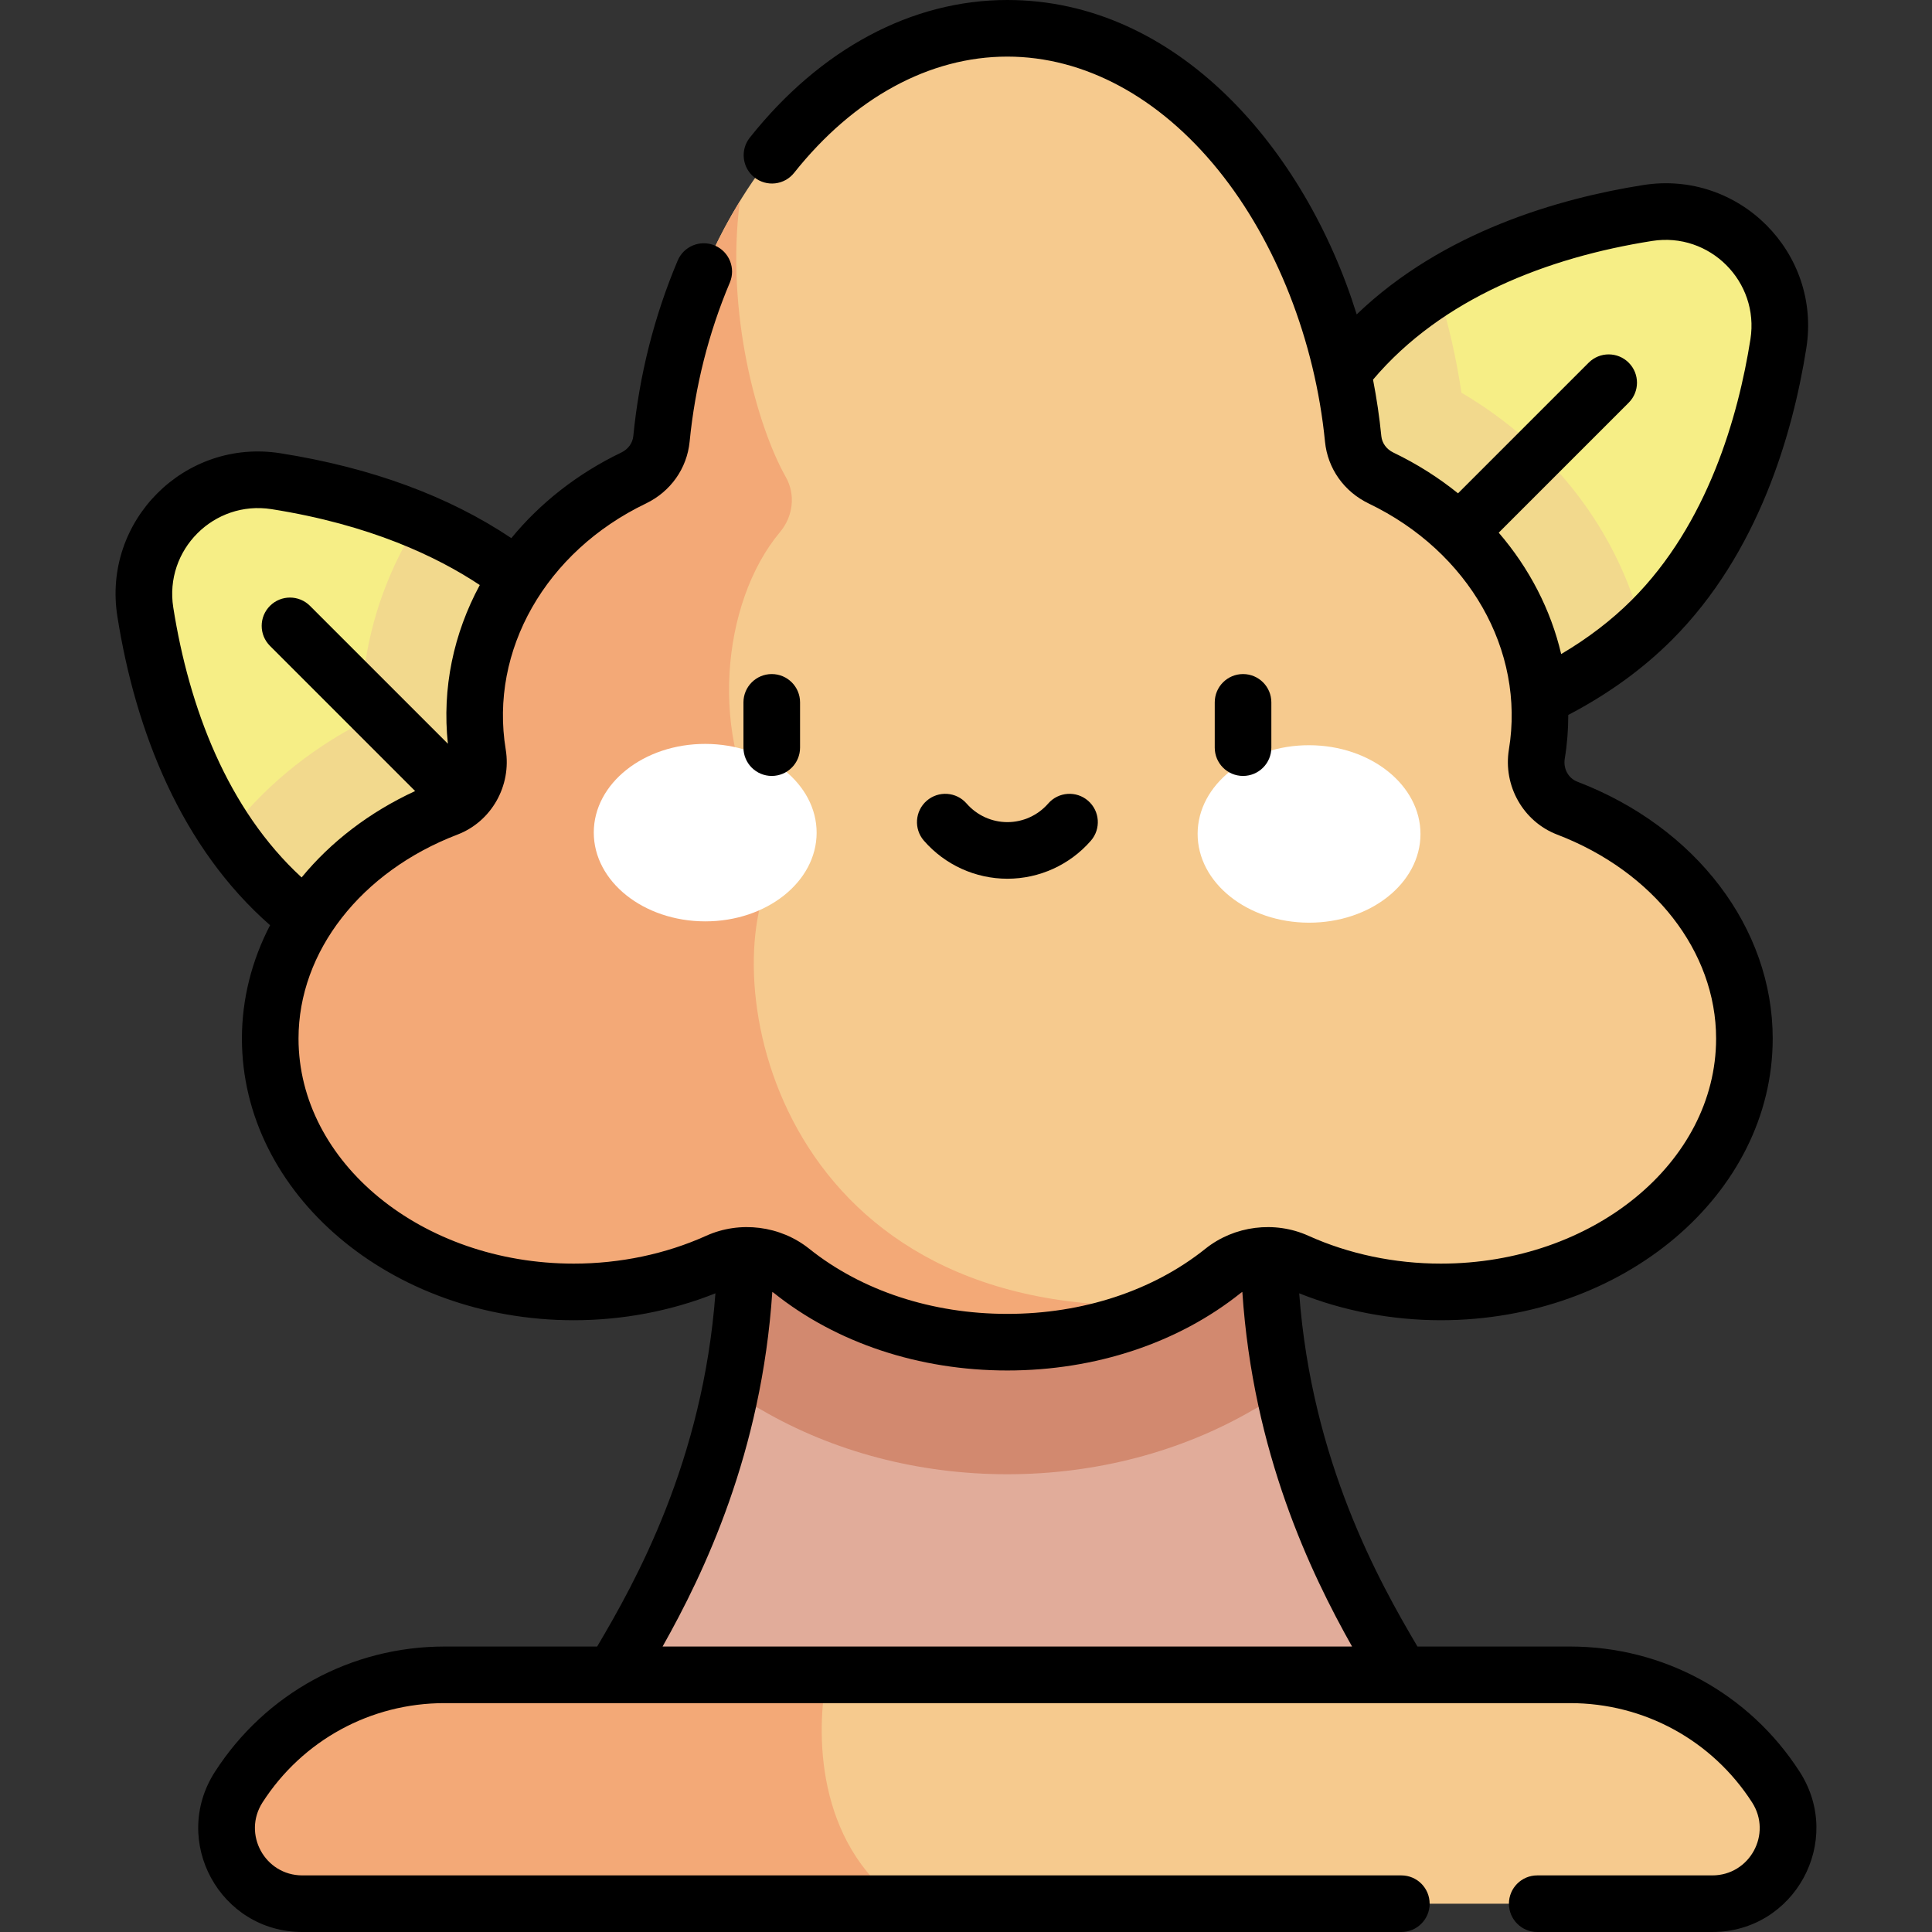 <?xml version="1.0" encoding="utf-8"?>
<svg id="Capa_1" enable-background="new 0 0 512 512" viewBox="0 0 512 512" width="512px" height="512px" xmlns="http://www.w3.org/2000/svg" xmlns:bx="https://boxy-svg.com"><rect x="0" y="0" width="512" height="512" fill="#333333" stroke="none"/><defs><bx:export><bx:file format="svg" path="tree.svg"/></bx:export></defs><g><path d="m363.434 89.989c-21.072 21.071-29.909 50.207-33.544 73.222-3.203 20.281 14.353 37.838 34.634 34.634 23.015-3.635 52.15-12.472 73.222-33.544 21.072-21.071 29.909-50.207 33.544-73.222 3.203-20.281-14.353-37.838-34.634-34.634-23.015 3.635-52.151 12.472-73.222 33.544z" fill="#f6ee86"/><path d="m146.366 161.068c-21.071-21.071-50.207-29.908-73.222-33.544-20.281-3.203-37.837 14.353-34.634 34.634 3.635 23.015 12.472 52.15 33.544 73.222 21.071 21.072 50.207 29.909 73.222 33.544 20.281 3.204 37.838-14.353 34.634-34.634-3.635-23.015-12.472-52.15-33.544-73.222z" fill="#f6ee86"/><path d="m371.372 443.846c-10.725-18.063-35.121-57.765-35.121-115.53h-138.604c0 57.765-24.396 97.467-35.121 115.53z" fill="#e1ac9a"/><path d="m336.251 328.316h-138.604c0 15.733-1.818 30.115-4.668 43.095 3.046-.106 6.088.63 8.773 2.195 19.044 11.098 41.647 17.086 65.197 17.086s46.153-5.988 65.197-17.086c2.685-1.565 5.727-2.301 8.773-2.195-2.85-12.98-4.668-27.362-4.668-43.095z" fill="#d2896f"/><path d="m387.304 104.074c-1.428-9.53-3.594-18.878-6.436-27.915-6.177 3.895-12.068 8.464-17.434 13.83-21.071 21.071-29.908 50.207-33.544 73.222-3.203 20.281 14.353 37.838 34.634 34.634 22.133-3.496 49.922-11.809 70.761-31.181-6.407-25.474-23.382-48.134-47.981-62.59z" fill="#f2d98d"/><path d="m179.91 234.29c-3.635-23.015-12.472-52.15-33.544-73.222-10.379-10.379-22.716-17.785-35.313-23.068-10.233 15.981-15.686 34.48-15.261 53.553-14.38 7.465-26.438 17.62-35.505 29.539 3.423 5.032 7.319 9.841 11.767 14.288 21.071 21.072 50.207 29.909 73.222 33.544 20.281 3.203 37.838-14.354 34.634-34.634z" fill="#f2d98d"/><path d="m407.279 199.819c4.829-29.342-11.411-58.778-41.283-73.134-4.099-1.97-6.95-5.859-7.395-10.386-5.659-57.452-43.552-108.799-91.652-108.799s-85.993 51.346-91.651 108.799c-.446 4.526-3.296 8.416-7.396 10.385-29.918 14.375-46.112 43.829-41.281 73.147 1.008 6.116-2.276 12.119-8.065 14.336-27.7 10.606-46.944 33.947-46.944 61.052 0 37.088 36.017 67.154 80.446 67.154 13.82 0 26.82-2.916 38.178-8.044 6.429-2.903 14.022-1.949 19.529 2.459 14.578 11.67 34.808 18.905 57.184 18.905 22.375 0 42.606-7.236 57.184-18.905 5.507-4.408 13.1-5.362 19.529-2.459 11.358 5.128 24.358 8.044 38.178 8.044 44.429 0 80.445-30.066 80.445-67.154 0-27.1-19.237-50.438-46.93-61.046-5.795-2.22-9.084-8.23-8.076-14.354z" fill="#f6ca8e"/><path d="m310.034 345.771c-103.644 5.107-120.244-84.379-105.758-113.655 2.046-4.136 1.756-9.03-.827-12.855-15.627-23.144-12.454-59.519 3.275-78.271 3.451-4.115 4.172-9.884 1.529-14.559-7.561-13.374-16.017-43.536-12.182-73.108-11.122 18.106-18.516 40.053-20.774 62.977-.446 4.526-3.296 8.416-7.396 10.385-29.919 14.375-46.112 43.829-41.281 73.147 1.008 6.116-2.276 12.119-8.065 14.336-27.7 10.606-46.944 33.947-46.944 61.052 0 37.088 36.017 67.154 80.445 67.154 13.82 0 26.82-2.916 38.178-8.044 6.429-2.903 14.022-1.949 19.529 2.459 14.578 11.67 34.808 18.905 57.184 18.905 15.862-.001 30.632-3.65 43.087-9.923z" fill="#f3a977"/><path d="m453.768 504.5h-373.638c-15.869 0-25.449-17.56-16.86-30.903 11.936-18.543 32.477-29.75 54.53-29.75h298.298c22.053 0 42.594 11.207 54.53 29.75 8.589 13.343-.992 30.903-16.86 30.903z" fill="#f6ca8e"/><path d="m219.203 443.846h-101.403c-22.053 0-42.594 11.207-54.53 29.75-8.589 13.344.992 30.904 16.86 30.904h158.62c-22.665-16.358-22.62-45.749-19.547-60.654z" fill="#f3a977"/><g><g fill="#fff"><ellipse cx="186.921" cy="220.698" rx="23.515" ry="29.529" transform="matrix(.002 -1 1 .002 -34.186 407.136)"/><ellipse cx="346.977" cy="221.049" rx="23.515" ry="29.529" transform="matrix(.002 -1 1 .002 125.169 567.541)"/></g></g><path d="M 476.935 469.538 C 463.558 448.754 440.815 436.347 416.098 436.347 L 375.641 436.347 C 365.525 419.25 347.612 387.27 344.301 342.74 C 355.97 347.41 368.859 349.873 381.84 349.873 C 430.333 349.873 469.785 316.383 469.785 275.219 C 469.785 245.922 449.474 219.211 418.038 207.169 C 415.619 206.242 414.238 203.721 414.68 201.037 C 415.317 197.166 415.614 193.3 415.609 189.464 C 426.131 183.972 435.346 177.307 443.05 169.604 C 466.048 146.606 475.129 114.844 478.697 92.25 C 482.701 66.913 460.826 45.038 435.485 49.037 C 413.346 52.535 382.412 61.334 359.539 83.319 C 345.916 39.533 311.989 0 266.949 0 C 241.633 0 217.398 12.952 198.709 36.47 C 196.132 39.713 196.671 44.431 199.914 47.008 C 203.157 49.585 207.875 49.046 210.452 45.802 C 226.237 25.939 246.301 15 266.949 15 C 287.317 15 307.173 25.68 322.859 45.072 C 338.192 64.027 348.499 90.257 351.136 117.034 C 351.836 124.153 356.177 130.288 362.746 133.445 C 389.271 146.194 404.193 172.378 399.878 198.602 C 398.292 208.236 403.673 217.73 412.672 221.177 C 438.254 230.976 454.784 252.189 454.784 275.219 C 454.784 308.112 422.061 334.873 381.839 334.873 C 369.573 334.873 357.439 332.321 346.747 327.494 C 337.812 323.46 327.096 324.809 319.444 330.933 C 305.541 342.063 286.896 348.193 266.948 348.193 C 246.999 348.193 228.355 342.063 214.451 330.933 C 206.801 324.809 196.084 323.459 187.149 327.494 C 176.457 332.322 164.323 334.873 152.057 334.873 C 111.834 334.873 79.111 308.112 79.111 275.219 C 79.111 252.184 95.646 230.97 121.236 221.172 C 130.23 217.729 135.606 208.241 134.02 198.613 C 129.698 172.381 144.619 146.192 171.148 133.445 C 177.717 130.289 182.058 124.154 182.759 117.035 C 184.201 102.399 187.785 88.218 193.413 74.885 C 195.024 71.069 193.236 66.67 189.42 65.059 C 185.604 63.448 181.205 65.236 179.594 69.052 C 173.379 83.776 169.422 99.425 167.832 115.565 C 167.648 117.426 166.46 119.056 164.652 119.925 C 152.937 125.554 143.087 133.38 135.509 142.613 C 118.917 131.491 98.388 123.919 74.313 120.117 C 48.975 116.118 27.097 137.988 31.101 163.329 C 35.956 194.068 48.129 224.647 71.571 245.192 C 66.748 254.494 64.11 264.687 64.11 275.22 C 64.11 316.384 103.562 349.874 152.056 349.874 C 165.038 349.874 177.926 347.411 189.595 342.741 C 186.284 387.271 168.371 419.25 158.254 436.348 L 117.8 436.348 C 93.084 436.348 70.342 448.756 56.964 469.539 C 45.148 487.895 58.305 512 80.13 512 L 371.371 512 C 375.514 512 378.871 508.642 378.871 504.5 C 378.871 500.358 375.514 497 371.371 497 L 80.13 497 C 70.184 497 64.195 486.017 69.576 477.656 C 80.18 461.182 98.207 451.346 117.799 451.346 L 416.097 451.346 C 435.69 451.346 453.717 461.181 464.321 477.656 C 469.705 486.018 463.711 497 453.767 497 L 407.38 497 C 403.237 497 399.88 500.358 399.88 504.5 C 399.88 508.642 403.237 512 407.38 512 L 453.767 512 C 475.599 512 488.747 487.891 476.935 469.538 Z M 397.178 141.163 L 431.621 106.72 C 434.55 103.791 434.55 99.042 431.621 96.114 C 428.691 93.185 423.943 93.185 421.014 96.114 L 386.393 130.735 C 381.25 126.586 375.516 122.939 369.246 119.926 C 367.437 119.057 366.249 117.427 366.065 115.565 C 365.568 110.521 364.819 105.529 363.868 100.604 C 382.118 79.046 410.044 68.243 437.826 63.854 C 453.096 61.442 466.293 74.644 463.882 89.91 C 460.66 110.307 452.592 138.85 432.444 158.998 C 427.075 164.367 420.798 169.159 413.73 173.332 C 410.982 161.616 405.304 150.604 397.178 141.163 Z M 45.919 160.988 C 43.507 145.724 56.701 132.523 71.975 134.933 C 98.071 139.054 115.84 147.523 127.148 155.042 C 120.21 167.876 117.114 182.394 118.697 197.104 L 82.152 160.559 C 79.223 157.63 74.474 157.63 71.546 160.559 C 68.617 163.488 68.617 168.237 71.546 171.165 L 110.016 209.635 C 97.861 215.251 87.628 223.149 79.932 232.528 C 60.256 214.457 50.101 187.463 45.919 160.988 Z M 175.592 436.346 C 186.619 416.783 201.826 384.99 204.669 342.36 C 204.804 342.458 204.948 342.538 205.079 342.643 C 221.634 355.895 243.606 363.193 266.95 363.193 C 290.294 363.193 312.266 355.895 328.82 342.643 C 328.951 342.538 329.097 342.457 329.232 342.359 C 332.075 384.999 347.283 416.786 358.31 436.347 L 175.592 436.347 L 175.592 436.346 Z"/></g><path d="M 197.023 186.133 L 197.023 198.133 C 197.023 202.275 200.381 205.633 204.523 205.633 C 208.665 205.633 212.023 202.275 212.023 198.133 L 212.023 186.133 C 212.023 181.991 208.665 178.633 204.523 178.633 C 200.381 178.633 197.023 181.991 197.023 186.133 Z M 245.579 212.218 C 242.457 214.94 242.131 219.677 244.853 222.8 C 250.432 229.201 258.494 232.873 266.971 232.873 C 275.448 232.873 283.51 229.202 289.089 222.8 C 291.811 219.677 291.486 214.94 288.363 212.218 C 285.241 209.496 280.503 209.821 277.782 212.944 C 275.052 216.076 271.112 217.872 266.971 217.872 C 262.83 217.872 258.89 216.076 256.161 212.944 C 253.44 209.821 248.701 209.495 245.579 212.218 Z M 321.92 186.133 L 321.92 198.133 C 321.92 202.275 325.278 205.633 329.42 205.633 C 333.562 205.633 336.92 202.275 336.92 198.133 L 336.92 186.133 C 336.92 181.991 333.562 178.633 329.42 178.633 C 325.278 178.633 321.92 181.991 321.92 186.133 Z"/></svg>